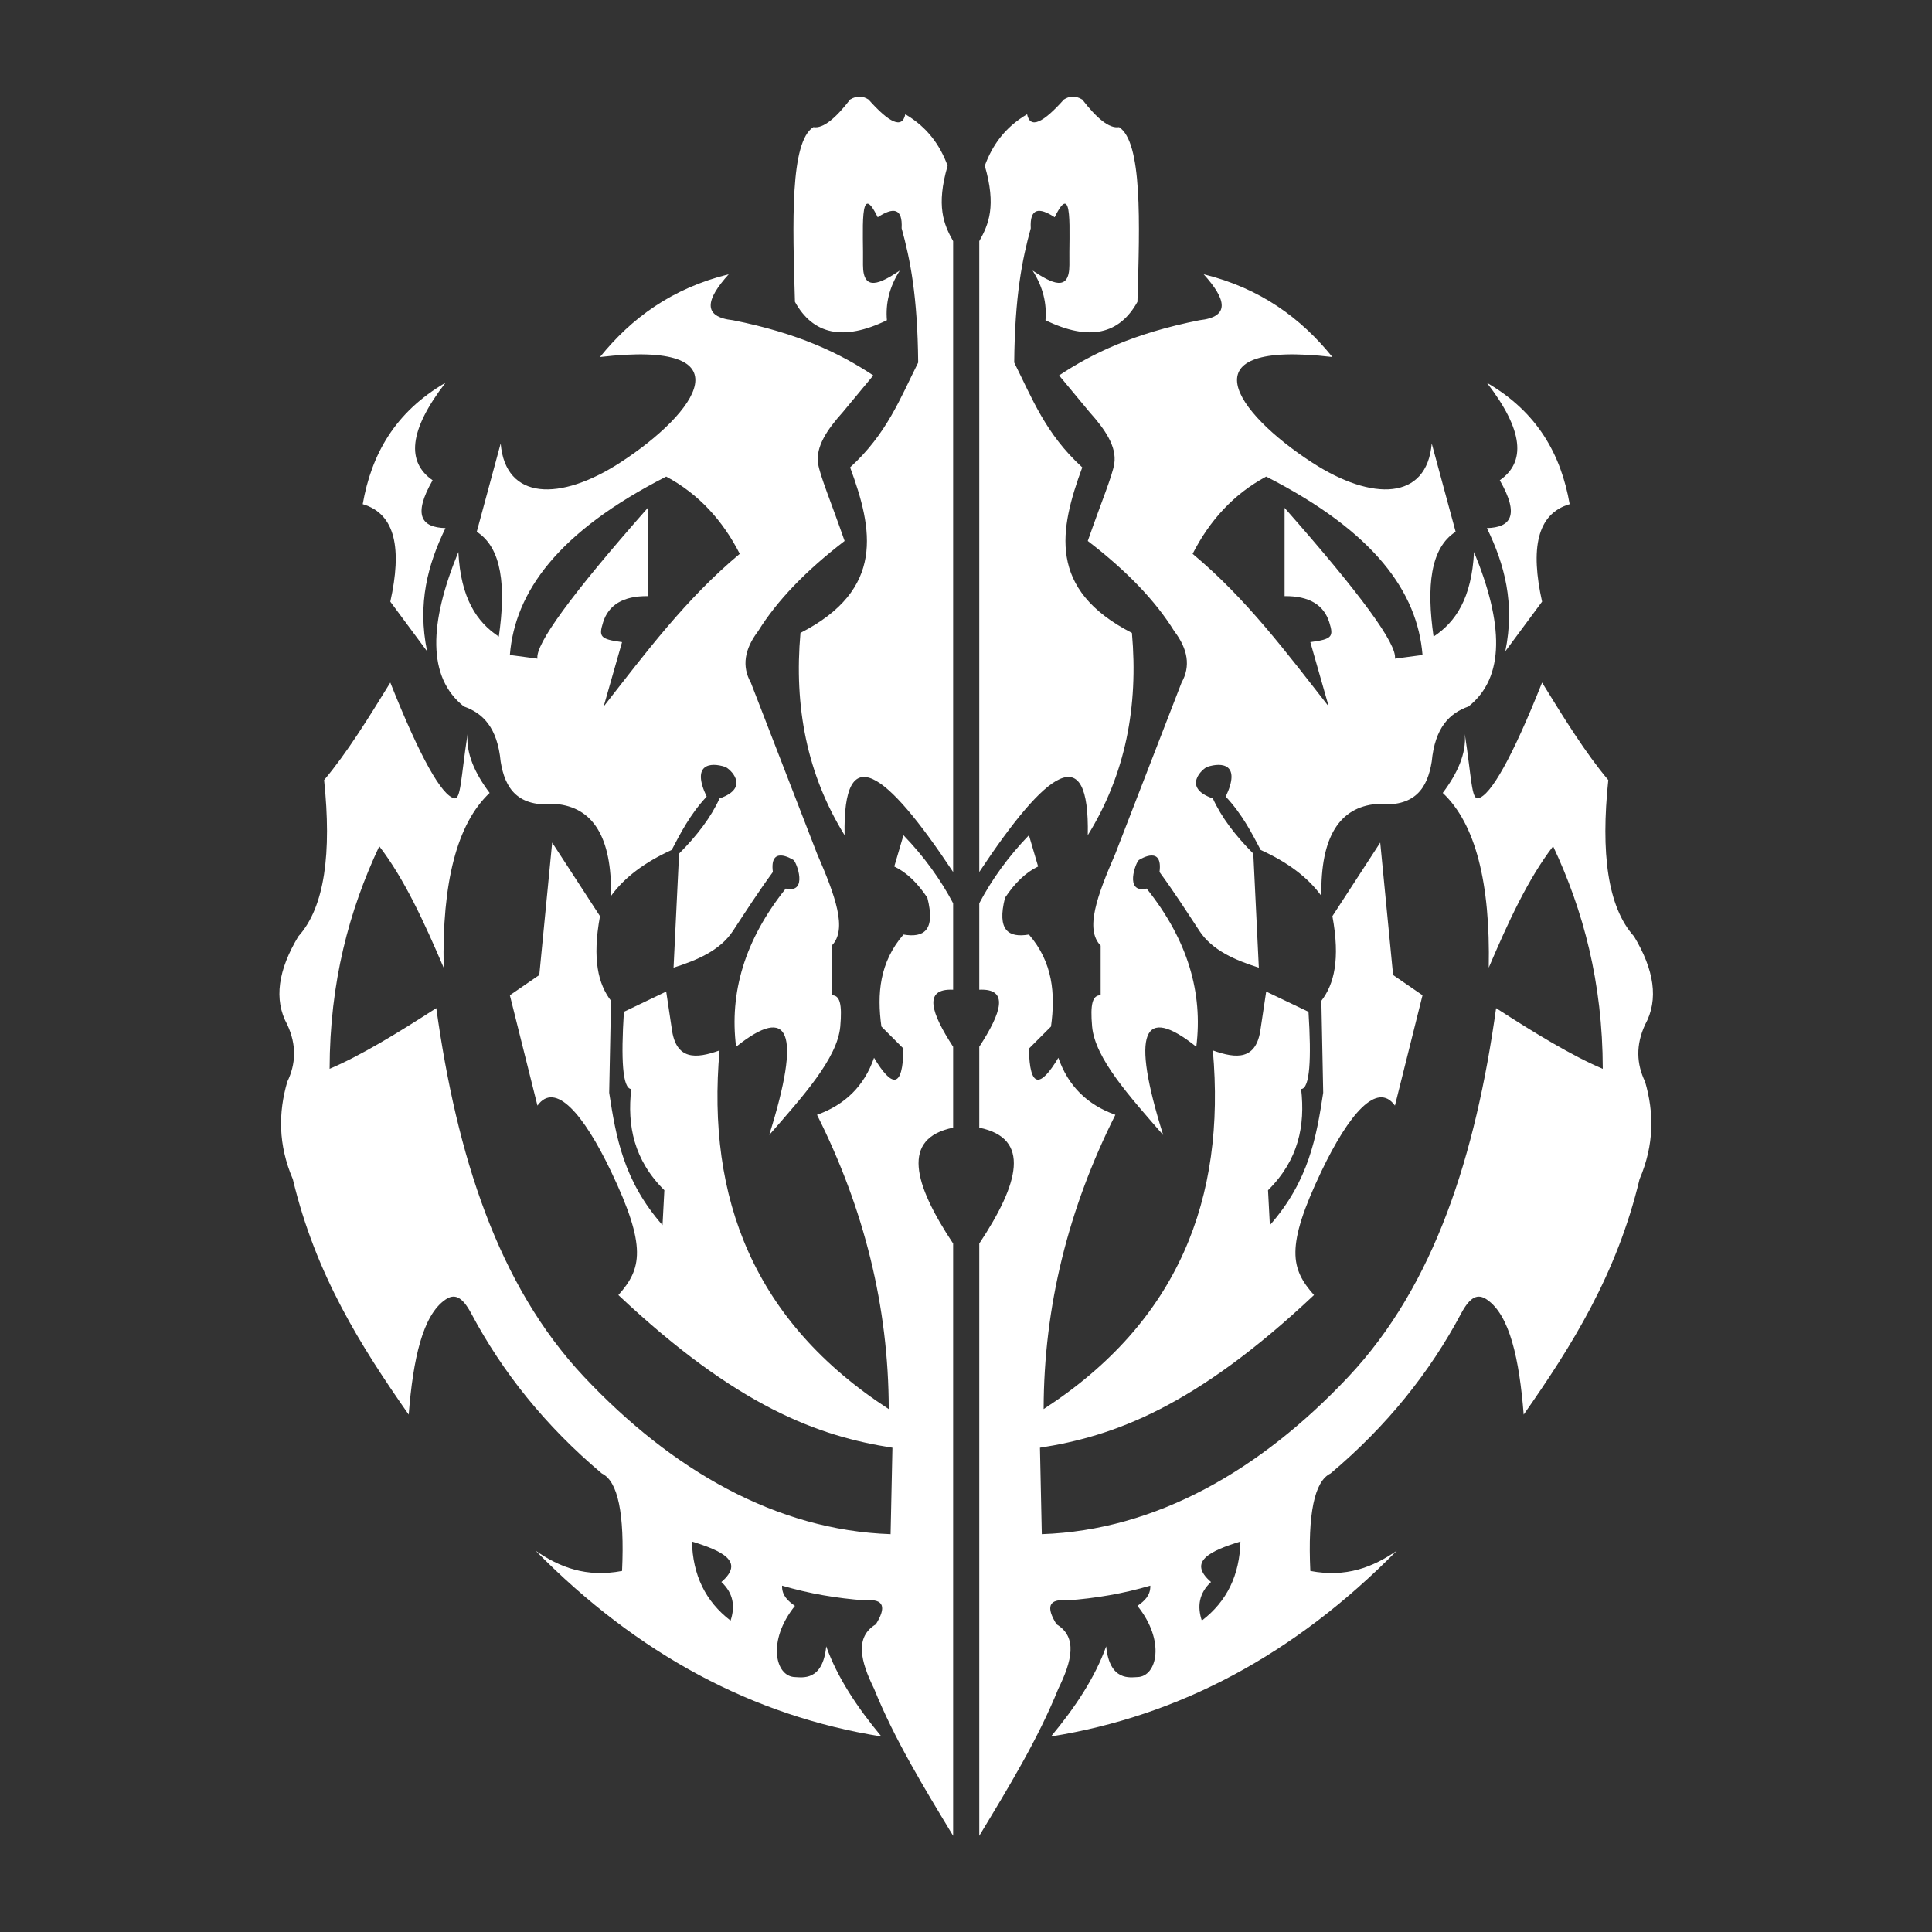<?xml version="1.0" encoding="UTF-8" standalone="no"?>
<!DOCTYPE svg PUBLIC "-//W3C//DTD SVG 1.1//EN" "http://www.w3.org/Graphics/SVG/1.1/DTD/svg11.dtd">
<svg width="100%" height="100%" viewBox="0 0 1000 1000" version="1.1" xmlns="http://www.w3.org/2000/svg" xmlns:xlink="http://www.w3.org/1999/xlink" xml:space="preserve" xmlns:serif="http://www.serif.com/" style="fill-rule:evenodd;clip-rule:evenodd;stroke-linejoin:round;stroke-miterlimit:2;">
    <rect x="0" y="0" width="1000" height="1000" fill="#333333" stroke="none"/>
    <g transform="matrix(0.952,0,0,0.952,27.057,3.915)">
        <path d="M504,994L504,672C525.693,639.29 532.225,614.763 504,609L504,565C515.997,546.56 520.473,533.202 504,534L504,487C510.887,473.945 519.82,461.589 531,450L536,467C529.24,470.193 523.294,476.037 518,484C513.492,501.772 519.872,505.869 531,504C544.016,519.082 545.448,536.2 543,554L531,566C531.354,588.23 537.376,587.055 547,571C552.361,586.455 562.876,596.601 578,602C552.458,652.918 539.082,706.179 539,762C612.278,714.459 638.128,647.486 631,567C643.768,571.57 654.79,572.493 657,555L660,535L683,546C684.631,571.815 683.773,587.709 679,588C681.27,607.797 677.633,626.549 661,643L662,662C683.278,637.793 687.345,613.893 691,590L690,540C696.922,531.033 700.328,517.519 696,494L722,454L729,526L745,537L730,597C720.439,583.627 705.017,601.326 690,632.763C670.34,673.919 673.382,685.808 686,700C621.269,760.969 576.95,776.814 537,783L538,830C600.105,827.89 656.887,795.238 704.637,744.5C751.691,694.501 773.883,623.755 785,544C806.015,557.563 826.227,569.9 843,577C842.915,530.046 832.389,490.846 816,456C802.361,473.709 791.49,497.442 781,522C781.907,475.87 773.83,443.802 756,427C763.992,416.333 768.86,405.667 768,395C771.705,419.325 771.625,430.703 775.248,429.913C781.972,428.447 793.685,408.026 810,367C821.819,386.2 833.643,405.349 846,420C841.875,459.413 845.55,488.996 860,505C870.871,523.088 873.555,539.249 866,553C860.892,564.03 861.313,574.306 866,584C870.901,600.799 871.01,618.303 863,637C850.594,688.907 826.051,727.764 800,765C797.598,734.592 792.361,710.882 780,702.458C775.237,699.212 771.074,700.507 766,710C749.038,741.892 725.804,771.078 695,797C686.233,801.209 682.567,818.876 684,850C703.446,853.715 718.048,847.97 731,839C675.4,895.524 612.643,928.897 543,940C556.299,924.033 567.016,907.78 573,891C574.891,910.231 586.256,907.805 590,907.708C600.697,907.432 605.318,888.003 590,869C593.83,866.336 597.16,863.338 597,858C582.277,862.328 567.259,864.885 552,866C541.308,864.921 540.33,869.891 546,879C557.627,885.97 554.31,899.155 547,914C535.961,941.4 519.91,967.685 504,994ZM489.79,994L489.79,672C468.097,639.29 461.565,614.763 489.79,609L489.79,565C477.793,546.56 473.317,533.202 489.79,534L489.79,487C482.903,473.945 473.97,461.589 462.79,450L457.79,467C464.55,470.193 470.496,476.037 475.79,484C480.298,501.772 473.918,505.869 462.79,504C449.774,519.082 448.342,536.2 450.79,554L462.79,566C462.436,588.23 456.414,587.055 446.79,571C441.429,586.455 430.914,596.601 415.79,602C441.332,652.918 454.708,706.179 454.79,762C381.512,714.459 355.662,647.486 362.79,567C350.022,571.57 339,572.493 336.79,555L333.79,535L310.79,546C309.159,571.815 310.017,587.709 314.79,588C312.52,607.797 316.157,626.549 332.79,643L331.79,662C310.512,637.793 306.445,613.893 302.79,590L303.79,540C296.868,531.033 293.462,517.519 297.79,494L271.79,454L264.79,526L248.79,537L263.79,597C273.351,583.627 288.773,601.326 303.79,632.763C323.45,673.919 320.408,685.808 307.79,700C372.521,760.969 416.84,776.814 456.79,783L455.79,830C393.685,827.89 336.903,795.238 289.153,744.5C242.099,694.501 219.907,623.755 208.79,544C187.775,557.563 167.563,569.9 150.79,577C150.875,530.046 161.402,490.846 177.79,456C191.429,473.709 202.3,497.442 212.79,522C211.883,475.87 219.96,443.802 237.79,427C229.798,416.333 224.93,405.667 225.79,395C222.085,419.325 222.165,430.703 218.542,429.913C211.818,428.447 200.105,408.026 183.79,367C171.971,386.2 160.147,405.349 147.79,420C151.915,459.413 148.24,488.996 133.79,505C122.919,523.088 120.235,539.249 127.79,553C132.898,564.03 132.477,574.306 127.79,584C122.889,600.799 122.78,618.303 130.79,637C143.196,688.907 167.739,727.764 193.79,765C196.192,734.592 201.429,710.882 213.79,702.458C218.553,699.212 222.716,700.507 227.79,710C244.752,741.892 267.986,771.078 298.79,797C307.557,801.209 311.223,818.876 309.79,850C290.344,853.715 275.742,847.97 262.79,839C318.39,895.524 381.147,928.897 450.79,940C437.491,924.033 426.774,907.78 420.79,891C418.899,910.231 407.534,907.805 403.79,907.708C393.093,907.432 388.472,888.003 403.79,869C399.96,866.336 396.63,863.338 396.79,858C411.513,862.328 426.531,864.885 441.79,866C452.482,864.921 453.46,869.891 447.79,879C436.163,885.97 439.48,899.155 446.79,914C457.829,941.4 473.88,967.685 489.79,994ZM646,834C629.678,839.053 617.019,844.865 630,856C623.362,862.215 622.482,869.34 625,877C638.714,866.542 645.571,852.127 646,834ZM347.79,834C364.112,839.053 376.771,844.865 363.79,856C370.428,862.215 371.308,869.34 368.79,877C355.076,866.542 348.219,852.127 347.79,834ZM604,613C585.808,592.116 566.897,571.288 565.359,554C564.263,541.671 565.607,536.917 570,537L570,510C561.331,501.225 568.041,482.964 578,460L614,367C618.98,358.154 617.453,348.806 610,339C599.886,322.667 584.296,306.333 563,290C570.404,268.708 576.355,254.709 577.404,248C578.852,238.738 572.385,229.335 564,220L547.405,200C565.567,187.965 587.981,177.121 623.702,170C640.594,168.172 638.334,158.619 626,145C656.876,152.611 678.918,168.876 696,190C614.908,180.478 643.066,220.178 685,247.385C717.691,268.594 747.373,267.931 750,237L763,285C749.213,293.831 747.102,314.794 751,342C762.953,334.148 771.731,321.155 773,296C789.019,334.869 789.988,364.126 770,380C759.696,383.621 751.762,391.397 750,410C747.648,424.524 740.823,435.038 720,433C699.999,434.804 689.468,450.681 690,483C682.717,472.898 671.582,464.629 657,458C652.35,449.176 647.075,438.682 638,429C646.49,411.153 635.951,410.226 628,412.816C625.687,413.57 613.731,424.038 631,430C635.642,440.248 643.255,450.223 653,460L656,522C643.262,517.957 630.686,512.669 623.685,502C616.972,491.769 609.963,480.858 602,470C603.895,455.662 592.229,462.568 590.81,463.465C589.119,464.535 582.623,481.857 595,479C617.395,507 625.682,535.702 622,565C592.975,541.807 586.337,556.72 604,613ZM389.79,613C407.982,592.116 426.893,571.288 428.431,554C429.527,541.671 428.183,536.917 423.79,537L423.79,510C432.459,501.225 425.749,482.964 415.79,460L379.79,367C374.81,358.154 376.337,348.806 383.79,339C393.904,322.667 409.494,306.333 430.79,290C423.386,268.708 417.435,254.709 416.386,248C414.938,238.738 421.405,229.335 429.79,220L446.385,200C428.223,187.965 405.809,177.121 370.088,170C353.196,168.172 355.456,158.619 367.79,145C336.914,152.611 314.872,168.876 297.79,190C378.882,180.478 350.724,220.178 308.79,247.385C276.099,268.594 246.417,267.931 243.79,237L230.79,285C244.577,293.831 246.688,314.794 242.79,342C230.837,334.148 222.059,321.155 220.79,296C204.771,334.869 203.802,364.126 223.79,380C234.094,383.621 242.028,391.397 243.79,410C246.142,424.524 252.967,435.038 273.79,433C293.791,434.804 304.322,450.681 303.79,483C311.073,472.898 322.208,464.629 336.79,458C341.44,449.176 346.715,438.682 355.79,429C347.3,411.153 357.839,410.226 365.79,412.816C368.103,413.57 380.059,424.038 362.79,430C358.148,440.248 350.535,450.223 340.79,460L337.79,522C350.528,517.957 363.104,512.669 370.105,502C376.818,491.769 383.827,480.858 391.79,470C389.895,455.662 401.561,462.568 402.98,463.465C404.671,464.535 411.167,481.857 398.79,479C376.395,507 368.108,535.702 371.79,565C400.815,541.807 407.453,556.72 389.79,613ZM489.79,470L489.79,127C484.663,117.906 480.434,107.816 486.79,86C482.71,74.901 475.901,65.146 463.79,58C462.108,66.173 455.031,62.613 443.79,50C440.951,48.215 437.79,47.593 433.79,50C426.056,60.004 419.189,65.944 413.79,65C401.104,73.162 402.494,116.699 403.79,160C413.541,177.632 429.904,181.593 453.79,170C453.007,160.997 455.06,151.997 460.79,143C450.232,150.048 440.806,154.755 440.79,140C441.108,122.186 438.459,92.815 448.79,114C457.289,108.394 462.406,108.963 461.79,120C466.458,136.932 470.459,156.823 470.79,193C461.109,212.267 453.789,231.772 433.79,250C446.165,283.65 452.93,316.341 406.79,340C403.231,379.964 410.285,416.9 430.79,450C429.721,397.386 453.09,414.637 489.79,470ZM504,470L504,127C509.127,117.906 513.356,107.816 507,86C511.08,74.901 517.889,65.146 530,58C531.682,66.173 538.759,62.613 550,50C552.839,48.215 556,47.593 560,50C567.734,60.004 574.601,65.944 580,65C592.686,73.162 591.296,116.699 590,160C580.249,177.632 563.886,181.593 540,170C540.783,160.997 538.73,151.997 533,143C543.558,150.048 552.984,154.755 553,140C552.682,122.186 555.331,92.815 545,114C536.501,108.394 531.384,108.963 532,120C527.332,136.932 523.331,156.823 523,193C532.681,212.267 540.001,231.772 560,250C547.625,283.65 540.86,316.341 587,340C590.559,379.964 583.505,416.9 563,450C564.069,397.386 540.7,414.637 504,470ZM299.79,380C322.495,350.996 344.533,321.373 373.79,297C364.519,278.85 351.518,264.51 333.79,255C274.837,285.075 251.549,317.78 248.79,352L263.79,354C262.508,346.256 281.998,319.392 323.79,272L323.79,320C310.274,319.84 302.379,324.914 299.478,334.245C297.08,341.963 297.727,343.408 309.79,345L299.79,380ZM694,380C671.295,350.996 649.257,321.373 620,297C629.271,278.85 642.272,264.51 660,255C718.953,285.075 742.241,317.78 745,352L730,354C731.282,346.256 711.792,319.392 670,272L670,320C683.516,319.84 691.411,324.914 694.312,334.245C696.71,341.963 696.063,343.408 684,345L694,380ZM213.79,204C193.635,230.142 192.65,247.167 206.79,257C195.777,276.242 200.931,282.674 213.79,283C204.174,302.728 198.438,324.064 203.79,350L183.79,323C190.126,294.519 186.79,275.265 168.79,270C173.499,243.053 186.262,219.978 213.79,204ZM780,204C800.155,230.142 801.14,247.167 787,257C798.013,276.242 792.859,282.674 780,283C789.616,302.728 795.352,324.064 790,350L810,323C803.664,294.519 807,275.265 825,270C820.291,243.053 807.528,219.978 780,204Z" style="fill:white;"/>
    </g>
</svg>
